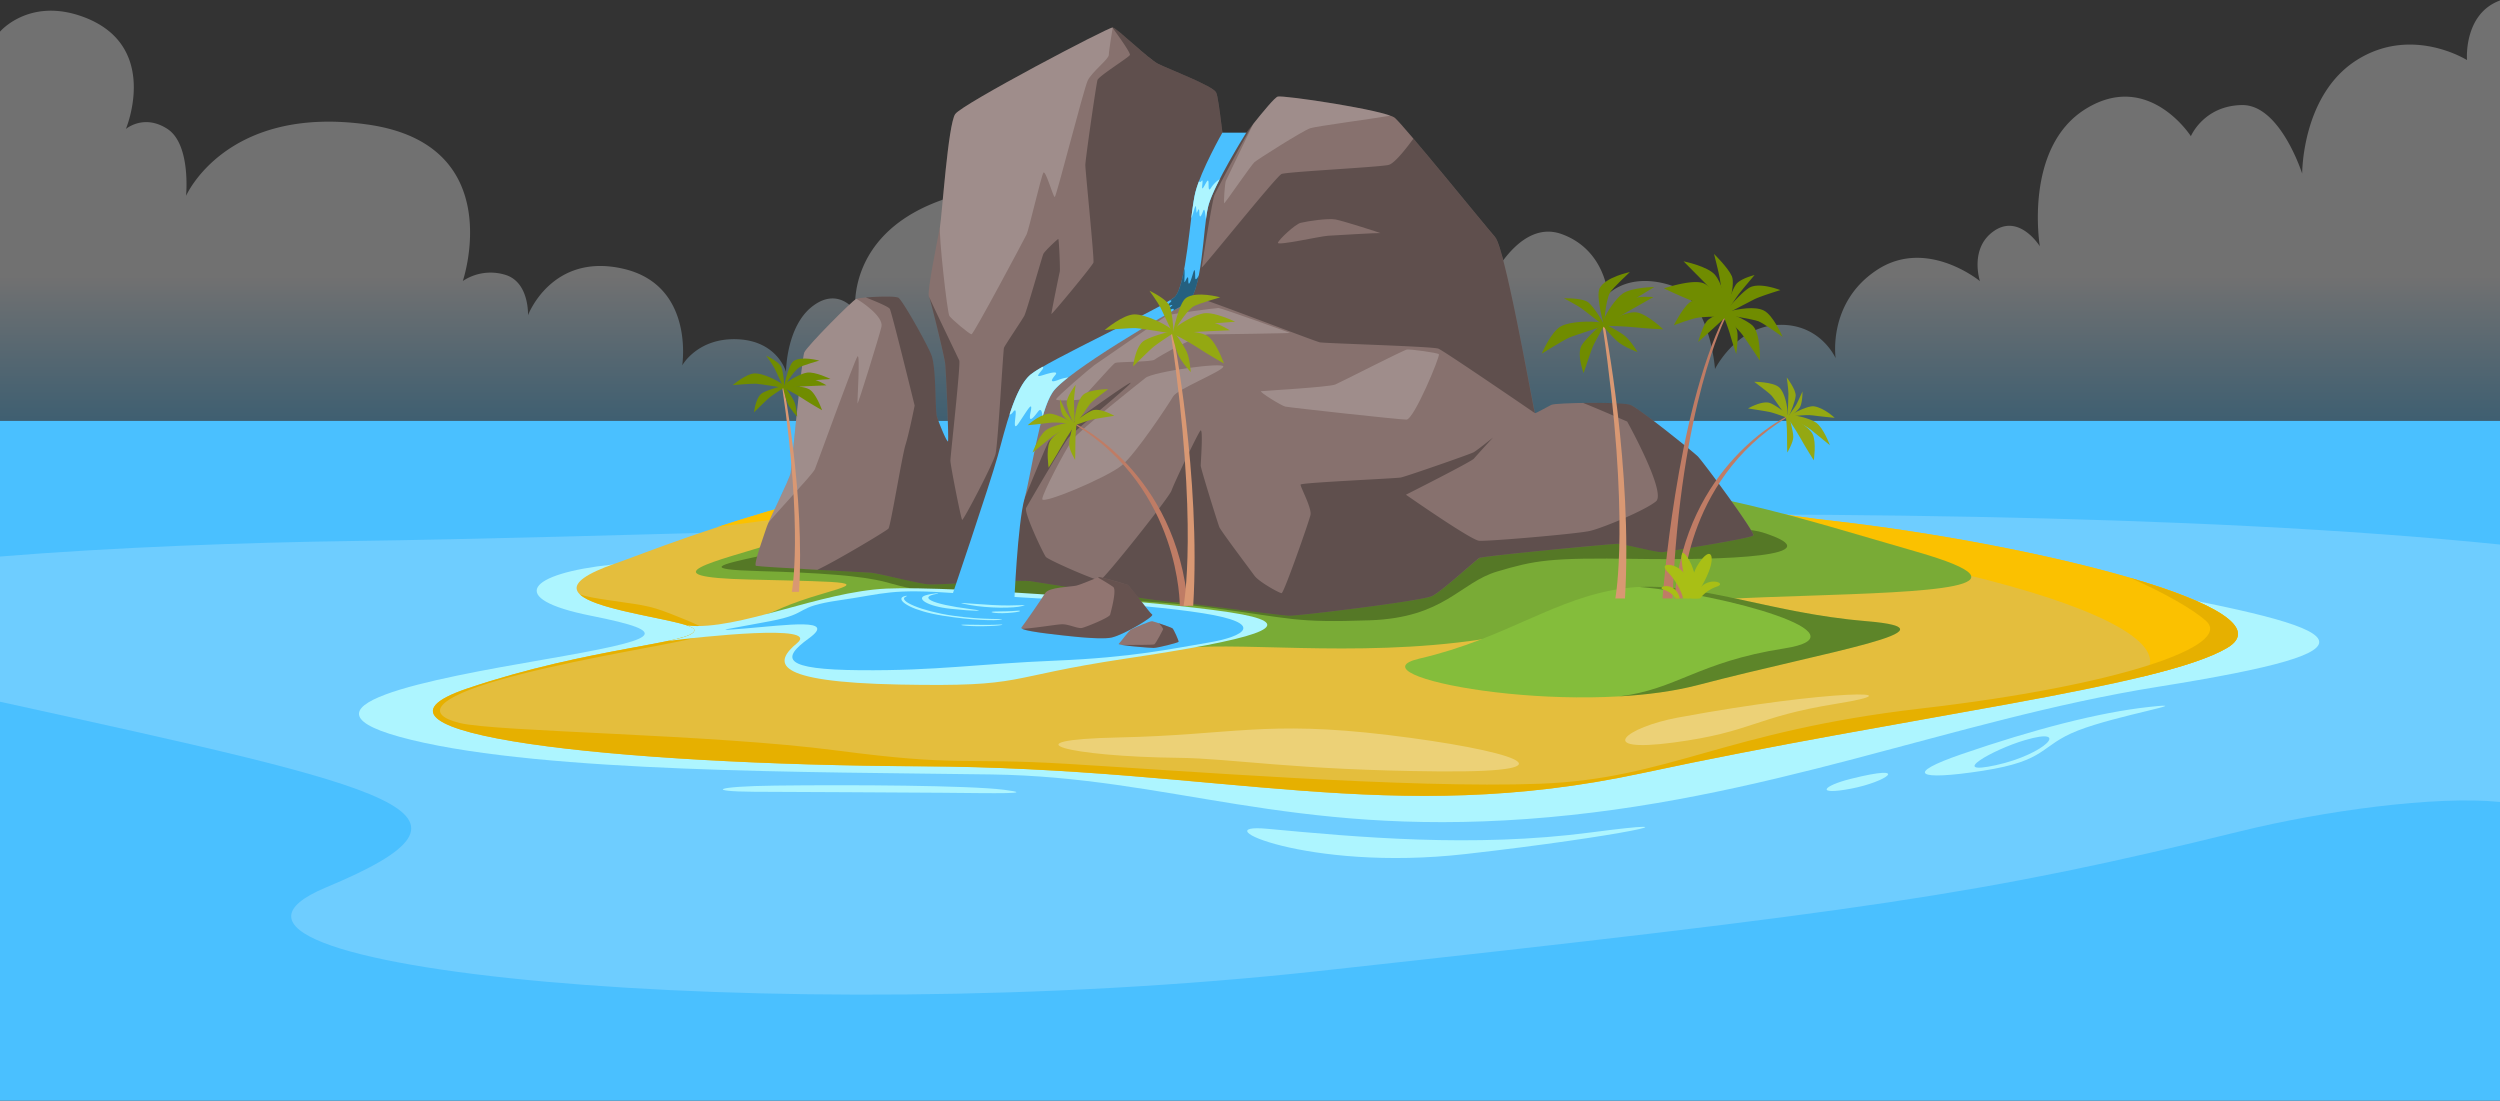 <svg xmlns="http://www.w3.org/2000/svg" width="1440" height="634" fill="none"><rect width="100%" height="100%" fill="#333333" stroke="none"/><path fill="url(#a)" d="M0 18.227S16.497-1.309 46.91 9.343c46.166 16.168 25.597 64.95 25.597 64.95s10.368-8.891 23.973 0c13.605 8.89 10.691 38.525 10.691 38.525s22.844-52.564 104.492-41.1c81.648 11.464 54.916 90.134 54.916 90.134a28.89 28.89 0 0 1 24.301-3.604c14.095 4.123 13.248 23.325 13.248 23.325s13.594-36.275 54.852-26.78c41.259 9.495 33.984 55.673 33.984 55.673s8.767-16.035 31.842-15.062c23.074.973 27.93 18.73 27.93 18.73s.086-26.008 15.183-37.668 24.768 2.683 24.768 2.683-6.007-46.662 54.513-65.496c60.52-18.834 73.532 32.82 73.532 32.82s8.197-20.026 30.689-15.391c22.493 4.635 23.766 33.626 23.766 33.626s30.413-81.33 105.581-72.03c75.168 9.298 76.763 71.149 76.763 71.149s16.837-38.002 41.893-29.031c25.056 8.971 26.715 34.812 26.715 34.812s11.295-12.667 35.049-5.648c23.755 7.019 26.652 48.562 26.652 48.562s12.142-24.442 36.44-25.387c24.3-.944 33.05 19.203 33.05 19.203s-4.86-32.031 23.82-50.865c28.67-18.834 59.29 6.454 59.29 6.454s-6.34-19.104 8.26-28.996c14.6-9.893 26.24 8.919 26.24 8.919s-9.55-57.004 26.57-79.212c36.12-22.208 60.43 15.8 60.43 15.8s7.42-17.602 29.45-17.925c22.03-.322 34.67 39.517 34.67 39.517s-.32-45.343 31.43-65.427c31.75-20.084 63.5 0 63.5 0S1418.83 8.048 1440 .274v242.131H0V18.227Z" opacity=".3"/><path fill="#4AC0FF" d="M1440 242.406H0V634h1440V242.406Z"/><path fill="#fff" d="M1440 313.649c-350.98-35.784-960.48-5.803-1235.86-2.051-62.576.854-138.752 3.618-204.14 8.963v83.635c230.291 50.57 292.101 63.407 187.851 106.931-110.811 46.257 257.858 82.589 571.835 48.188 313.974-34.402 382.914-44.073 530.454-80.436 47.91-11.811 112.71-20.699 149.86-16.953V313.649Z" opacity=".2" style="mix-blend-mode:overlay"/><path fill="#ADF5FF" d="M352.644 325.198c-48.712 5.136-61.574 19.623-12.407 29.435 49.168 9.811 40.124 13.64-27.383 25.334-63.222 10.975-153.982 27.235-75.871 46.208 78.112 18.972 229.381 18.425 334.167 19.905 102.58 1.451 170.847 35.612 308.396 25.657 137.544-9.956 244.254-57.09 363.284-76.12 135.8-21.701 116.65-32.589-16.61-56.818-133.27-24.23-784.618-22.98-873.576-13.601Z"/><path fill="#ADF5FF" d="M446.537 452.505c43.961-.535 111.687-.132 131.686 2.401 19.998 2.534-4.799 1.998-35.332 1.728-30.534-.271-81.378-.403-108.755-.576-27.377-.173-23.011-3.121 12.401-3.553Zm283.428 24.88c51.616 4.802 118.564 11.015 186.118 2.131 67.553-8.885 18.846 2.136-72.179 12.442-91.025 10.307-152.127-18.125-113.939-14.573Zm507.985-70.194c-29.34 3.196-66.78 13.013-108 27.189-33.34 11.464-25.87 15.46 11.99 9.598 37.87-5.861 32.54-14.395 54.94-23.193 22.4-8.798 70.4-16.795 41.07-13.594Zm-88.22 33.522c-28.17 6.196-2.12-8.907 16.63-14.394 27.11-8.01 11.56 8.205-16.63 14.394Zm-83.61 7.883c-16.49 4.123-20.62 9.598 0 5.689 20.62-3.91 35.56-14.574 0-5.689Z"/><path fill="#E4BE3D" d="M354.431 324.571c30.528-10.56 174.775-72.285 367.28-68.203 192.505 4.083 217.596 30.327 334.849 43.76 117.26 13.434 264.78 50.319 226.27 73.039-38.52 22.721-183.92 39.263-336.813 72.118-145.555 31.277-240.658-3.052-415.67-3.921-175.012-.87-338.654-18.587-261.32-44.768 70.762-23.958 130.965-25.951 130.965-33.649s-115.033-14.343-45.561-38.376Z"/><path fill="#FBC100" d="M1056.56 300.105c-117.255-13.41-142.34-39.654-334.851-43.76-132.814-2.815-242.657 25.692-308.033 47.106 122.043-16.566 235.071-26.705 456.007-9.898 247.177 18.805 398.017 66.072 364.037 96.278 22.28-5.401 39.22-10.831 49.1-16.664 38.52-22.72-109.01-59.652-226.26-73.062Z"/><path fill="#E6B000" d="M1227.13 332.862c19.01 8.453 35.77 17.769 43.61 24.863 15.73 14.245-50.31 37.202-164.08 50.353-113.773 13.151-145.067 40.518-219.734 43.362-74.667 2.845-209.503-7.732-272.172-11.464-62.669-3.731-61.056 1.728-133.056-7.727-72-9.454-196.174-10.663-216.973-15.817-20.8-5.153-12.621-14.573 22.757-24.701s82.368-17.849 104.349-22.392c21.98-4.543 17.066-6.668 0-13.595-17.067-6.927-18.133-6.667-39.998-9.863-8.496-1.244-14.262-2.188-17.89-3.581 10.753 10.467 66.055 15.292 66.055 20.67 0 7.699-60.203 9.691-130.965 33.649-77.339 26.182 86.308 43.916 261.314 44.768 175.006.852 270.144 35.198 415.67 3.921 152.893-32.854 298.303-49.374 336.813-72.117 19.38-11.453-8.39-26.51-55.7-40.329Z"/><path fill="#fff" d="M678.872 436.504c30.666.346 66.614 7.111 149.956 7.819 83.341.709 41.385-12.437-29.376-20.97-70.762-8.533-89.447 0-155.123 1.422-65.675 1.423-28.805 11.027 34.543 11.729Zm287.612-23.181c-29.78 5.504-48.799 20.521-2.667 14.395 46.133-6.127 46.133-14.666 94.133-22.393 47.99-7.727-2.14-8.55-91.466 7.998Z" opacity=".3" style="mix-blend-mode:overlay"/><path fill="#79AB36" d="M445.933 312.83c-33.126 10.468-74.961 19.537-14.002 20.994 60.958 1.456 66.067 1.151 42.877 7.871-23.19 6.719-28.161 10.681-32.832 11.89-4.671 1.209 205.056 21.304 247.104 19.127 42.048-2.176 117.631 7.578 192.447-9.748 74.817-17.325 89.689-17.429 158.823-19.784 69.13-2.355 136.56-4.399 63.58-25.392s-115.503-36.154-217.006-45.487c-101.502-9.334-362.09 15.598-440.991 40.529Z"/><path fill="#000" d="M438.093 320.155c-24.135 5.182-34.935 7.865-.801 8.798 34.134.932 59.069 2.648 72.576 6.264 13.507 3.616 15.644 4.607 43.021 6.754 27.378 2.148 96.192 1.664 144.352 8.027 48.159 6.362 48.176 8.78 91.584 7.306 43.407-1.474 51.909-21.73 73.595-28.127 21.687-6.397 29.952-8.061 80.064-7.261 50.112.801 116.266-1.358 72.796-15.223-43.46-13.865-577.187 13.462-577.187 13.462Z" opacity=".3" style="mix-blend-mode:overlay"/><path fill="#ADF5FF" d="M715.446 353.901c-34.128-6.558-166.257-16.617-204.763-14.872-38.505 1.744-85.409 24.333-114.819 21.304 2.592.892 4.129 1.768 4.129 2.66 0 2.344-5.592 4.157-15.321 6.219 19.486-2.488 87.926-9.893 74.505 1.186-13.42 11.078-15.454 22.455 58.919 23.906 74.374 1.451 57.756-4.082 130.822-15.016 73.065-10.934 100.65-18.828 66.528-25.387Z"/><path fill="#4AC0FF" d="M443.957 357.725c-24.992 4.813-36.328 6.057-14.797 4.284 24.267-2.004 53.153-6.167 36.801 5.642-16.353 11.81-14.936 18.034 29.508 18.391 44.444.357 67.26-3.645 112.355-5.51 45.095-1.866 67.127-6.91 87.995-10.364 20.869-3.455 33.984-11.113-3.064-16.969-37.049-5.856-102.799-8.717-141.466-11.487-38.667-2.77-40.671.109-67.732 4.031-27.06 3.921-16.133 7.462-39.6 11.982Z"/><path fill="#4AC0FF" d="M595.375 357.305c-15.304-.196-22.752 5.844-2.488 8.182 20.263 2.337 41.069 3.984 46.264 3.719 5.196-.265-12.205 4.129 7.033 4.929 19.238.8 46.57-4.031 41.236-6.483-5.334-2.453-30.851-7.042-24.895-7.941 5.956-.898 26.202-4.243-.916-7.237-27.118-2.994-58.677 4.928-66.234 4.831Z"/><path fill="#87716E" d="M435.456 325.912c2.713.697 61.108 3.645 65.774 3.933 4.665.288 26.836 6.126 33.252 6.708 6.417.581 51.921-2.914 59.507-1.728 7.586 1.186 73.791 11.666 81.665 11.954 7.874.288 61.839 7.876 67.392 7.876 5.553 0 76.13-8.458 81.959-11.371 5.829-2.914 25.085-20.729 27.13-21.88 2.045-1.152 76.13-8.165 79.626-8.165 3.496 0 23.04 5.245 26.104 4.808 3.065-.438 50.755-7.871 52.065-9.622 1.31-1.75-29.313-42.861-31.939-45.487-2.627-2.626-34.123-27.995-38.938-29.74-4.815-1.744-42.877-1.312-45.504 0-2.626 1.313-8.755 4.808-9.337 4.808-.582 0-16.917-94.469-23.04-101.465-6.123-6.996-52.502-64.293-57.755-68.669-5.254-4.376-63.879-13.117-67.392-12.241-3.514.875-27.568 33.672-29.319 34.11-1.751.437-4.228-32.82-6.267-36.592-2.039-3.771-27.417-13.41-33.252-16.33-5.835-2.919-23.916-20.728-26.254-20.993-2.339-.264-86.642 44.025-90.726 49.87-4.084 5.844-7.586 57.717-8.767 64.712-1.181 6.996-7.586 37.323-6.416 40.237 1.169 2.913 8.749 33.827 9.331 38.491.582 4.664 2.189 43.76 1.728 45.044-.461 1.284-5.253-10.364-6.417-14.135-1.163-3.772-.294-28.283-3.208-35.573-2.915-7.289-16.629-31.49-18.962-32.952-2.333-1.463-21.888-.288-24.192.576-2.304.863-28.581 27.407-30.044 30.902-1.463 3.495-7.269 65.911-7.851 69.406-.582 3.495-12.833 27.995-13.709 30.908-.875 2.914-8.012 22.145-6.244 22.6Z"/><path fill="#000" d="M977.951 262.932c-2.621-2.625-34.122-27.994-38.938-29.739-2.684-.979-15.724-1.273-27.181-1.117 9.337 3.725 25.43 10.738 25.43 10.738s22.666 40.795 16.629 45.92c-6.036 5.124-30.625 15.339-38.05 17.066-7.425 1.727-59.063 6.121-63.873 5.683-4.809-.438-42.151-26.532-42.151-26.532s37.63-18.955 39.168-20.792c1.537-1.837 11.007-12.155 11.007-12.155s-9.043 7.289-11.082 8.453c-2.039 1.163-39.088 13.997-42.002 14.578-2.915.582-57.462 2.92-57.756 4.083-.294 1.163 6.567 13.56 5.691 17.492-.875 3.933-15.316 45.05-16.629 45.05-1.313 0-13.121-6.558-15.644-10.059-2.523-3.501-19.354-25.801-20.229-27.989-.876-2.188-10.72-33.678-10.72-35.428 0-1.751 1.532-22.306-.219-20.118-1.751 2.188-15.315 30.614-16.629 34.547-1.313 3.933-38.937 51.17-41.126 51.608-2.189.438-29.75-11.666-31.208-13.416-1.457-1.75-12.833-25.657-11.376-28.283 1.458-2.625 21.312-36.735 24.503-40.524 3.191-3.788 37.337-31.49 35.586-31.49-1.751 0-45.211 31.197-46.962 33.528-1.751 2.332-19.543 47.526-20.736 47.82-1.192.293 1.152-25.076 1.152-26.245 0-1.169 11.083-51.314 14.585-55.978 3.502-4.664 44.352-25.951 49-27.701 4.648-1.751 40.257-20.118 42.589-20.118 2.333 0 66.5 24.759 69.42 25.369 2.92.61 65.042 2.332 68.325 3.645 3.283 1.313 55.636 37.173 55.636 37.173-.576 0-16.917-94.47-23.04-101.466-4.562-5.182-31.415-38.273-47.013-56.652-4.309 5.914-10.887 14.263-14.239 15.103-5.253 1.313-58.631 3.933-61.695 5.246-3.065 1.312-45.936 54.89-45.936 53.796 0-1.094 6.123-38.924 7.217-41.549 1.094-2.626 20.016-38.123 23.074-41.947-7.286 9.075-14.901 18.967-15.857 19.203-1.728.438-4.228-32.82-6.267-36.591-2.039-3.772-27.417-13.41-33.252-16.33-5.835-2.92-23.916-20.728-26.254-20.993a.576.576 0 0 0-.196 0c3.727 5.09 10.65 14.792 10.114 15.863-.725 1.457-17.936 12.091-18.668 14.435-.731 2.343-6.998 45.775-6.998 48.982 0 3.207 5.247 54.234 4.666 56.128-.582 1.895-24.066 30.177-24.192 29.596-.127-.582 4.521-23.325 4.815-24.344.294-1.02-.438-18.812-.876-18.812-.437 0-7.879 7.002-8.605 8.603-.726 1.6-9.625 33.096-10.944 35.572-1.319 2.476-11.301 17.205-11.739 18.517-.438 1.313-3.502 55.322-4.815 61.034-1.314 5.712-18.594 38.486-19.25 38.048-.657-.437-6.78-31.49-6.78-34.115 0-2.626 5.979-55.616 5.104-57.654-.876-2.038-16.848-34.927-17.499-37.035 1.152 2.919 8.749 33.828 9.331 38.492.582 4.664 2.189 43.76 1.728 45.044-.461 1.284-5.253-10.365-6.417-14.136-1.163-3.771-.293-28.283-3.208-35.572-2.915-7.29-16.629-31.49-18.962-32.953-1.665-1.036-12.096-.742-18.795-.167 5.501 2.148 13.098 5.298 13.824 6.582 1.152 2.044 14.296 55.69 14.296 55.69s-3.208 16.042-5.253 22.554c-2.044 6.512-8.53 46.771-9.843 48.303-1.152 1.364-31.243 19.277-40.971 23.728 14.4.789 28.224 1.503 30.395 1.635 4.672.294 26.836 6.127 33.253 6.708 6.416.582 51.92-2.913 59.506-1.727 7.586 1.186 73.792 11.665 81.665 11.953 7.874.288 61.84 7.877 67.393 7.877 5.552 0 76.129-8.458 81.959-11.372 5.829-2.913 25.084-20.728 27.129-21.88 2.045-1.152 76.13-8.165 79.626-8.165 3.497 0 23.04 5.246 26.105 4.808 3.064-.437 50.753-7.871 52.063-9.621 1.31-1.751-29.283-42.868-31.909-45.488Z" opacity=".3" style="mix-blend-mode:overlay"/><path fill="#4AC0FF" d="M717.864 76.4c-.259.328-18.38 29.48-21.802 41.923-3.421 12.443-2.949 51.867-13.397 56.928-10.449 5.062-68.291 38.889-76.228 50.555-7.938 11.665-12.177 46.138-16.278 61.177-4.101 15.04-5.973 60.763-5.973 60.763h-37.342s23.414-68.979 27.849-85.078c4.436-16.099 9.792-39.2 18.91-46.898 9.119-7.699 75.854-38.498 82.852-44.561 6.999-6.063 8.871-48.061 12.137-60.665 3.265-12.604 15.5-34.144 15.5-34.144h13.772Z"/><path fill="#917571" d="M588.333 361.467c1.411-1.727 11.52-16.243 13.674-19.807s14.866-3.57 18.034-4.359c3.168-.788 12.488-4.951 13.249-4.951.76 0 14.866 3.961 16.254 4.554 1.388.593 12.482 16.047 14.072 17.038 1.59.99-16.255 11.688-23.386 13.272-7.131 1.583-30.919-1.584-36.069-2.177-5.149-.593-16.951-2.182-15.828-3.57Z"/><path fill="#000" d="M588.82 362.227c2.304 1.152 11.1 2.344 15.368 2.839 5.149.576 28.932 3.76 36.069 2.176 7.137-1.583 24.97-12.281 23.386-13.271-1.584-.991-12.672-16.445-14.072-17.038-1.4-.593-15.46-4.555-16.255-4.555a4.468 4.468 0 0 0-.921.271c3.456 1.894 7.373 4.411 8.784 5.407 2.246 1.583-1.319 14.262-1.728 15.978-.409 1.716-13.876 7.134-16.249 7.664-2.373.529-7.667-2.246-11.52-2.114-3.209.081-14.371 2.068-22.862 2.643Z" opacity=".3" style="mix-blend-mode:overlay"/><path fill="#917571" d="M644.39 370.864c.703-.541 5.876-7.733 7.367-8.441 1.492-.708 10.731-4.808 11.912-4.606 1.181.201 10.944 3.541 11.676 4.111.731.57 3.686 7.226 3.525 7.744-.162.519-12.096 3.536-14.366 3.541-2.269.006-21.22-1.508-20.114-2.349Z"/><path fill="#000" d="M646.188 371.48c4.636.807 16.56 1.728 18.316 1.728 2.252 0 14.204-3.023 14.366-3.541.161-.518-2.765-7.169-3.525-7.745-.496-.368-4.747-1.9-8.007-2.988.968.61 2.8 3.098 2.598 3.593-.202.495-4.211 8.268-5.103 8.637-.743.345-14.262.328-18.645.316Z" opacity=".3" style="mix-blend-mode:overlay"/><path fill="#84BD3B" d="M817.699 379.323c50.314-11.672 77.956-35.256 118.08-40.496 40.124-5.239 81.691 14.222 139.111 18.961 57.41 4.739-22.87 17.383-96.631 36.724-73.757 19.341-202.919-5.366-160.56-15.189Z"/><path fill="#000" d="M1074.91 357.788c-53.41-4.405-93.093-21.54-130.683-19.698 49.334 4.146 133.233 27.638 83.323 35.44-49.535 7.721-61.856 23.7-95.073 27.603 16.22-.921 31.985-2.994 45.803-6.621 73.76-19.341 154.05-31.985 96.63-36.724Z" opacity=".3" style="mix-blend-mode:overlay"/><path fill="#fff" d="M463.284 203.01c-1.457 3.501-7.292 65.899-7.874 69.394-.518 3.104-10.2 22.698-13 29.135 1.152-2.602 25.546-27.96 26.945-31.242 1.4-3.282 22.954-63.158 24.584-65.024 1.63-1.865-.23 26.129 0 27.062.231.933 12.367-38.238 13.772-44.094 1.406-5.856-11.52-14.538-14.4-16.122-2.315.864-28.564 27.396-30.027 30.891Zm86.924-137.314c-4.083 5.827-7.585 57.728-8.749 64.724-.864 4.687 4.141 49.668 5.386 51.533 1.244 1.866 11.52 10.578 12.758 10.578 1.238 0 30.528-55.063 31.743-57.579 1.216-2.517 8.404-33.598 9.648-35.469 1.245-1.871 5.599 14.003 6.532 14.003.933 0 16.652-62.22 19.008-67.12 2.356-4.9 12.137-12.362 12.137-14.7 0-2.337 2.269-15.863 2.269-15.863-2.356-.27-86.648 44.048-90.732 49.893Zm80.033 144.707c2.425-1.727 40.729-28.11 42.243-28.79 1.515-.679 27.43-4.197 29.296-4.197 1.866 0 40.959 14.193 41.351 14.349.392.155-39.836.852-46.604.777-6.768-.075-29.877 13.243-31.507 14.619-1.631 1.376-21.007 1.152-22.643 1.866-1.636.714-18.668 20.533-19.837 20.999-1.17.466-14.239 1.151-14.239 0 0-1.152 19.492-17.855 21.94-19.623Zm110.127 23.798c2.759.576 65.393 7.485 69.747 7.485 4.355 0 19.585-36.73 18.674-37.651-.91-.921-16.496-2.948-18.362-2.712-1.867.236-37.809 18.644-41.311 20.153-3.502 1.508-41.311 3.627-42.711 3.863-1.399.236 11.664 8.378 13.963 8.862Zm60.484-167.566c-12.522-4.607-61.632-11.81-64.846-11.01-1.647.41-7.839 7.877-14.118 15.72-4.256 8.89-14.25 29.739-15.793 32.819-.548 1.106-1.475 13.376-.853 12.91.622-.467 15.552-22.088 17.28-23.642 1.728-1.555 27.976-18.201 32.175-19.577 3.456-1.157 34.918-5.315 46.155-7.22Z" opacity=".2" style="mix-blend-mode:overlay"/><path fill="#ADF5FF" d="M609.409 218.908c-5.063 1.865-3.732-.265-1.595-2.845 2.136-2.579-2.581-1.422-7.022 0-4.441 1.422-2.88-.086-.536-3.023.738-.927.813-1.526.323-1.785a54.436 54.436 0 0 0-6.987 4.515c-5.011 4.237-8.882 13.128-12.096 22.956.472.138 1.152-.253 1.959-1.336 4.268-5.602-1.953 14.217 3.456 6.127 5.408-8.09 8.179-13.145 6.67-5.948-1.51 7.197 2.131 2.395 4.441-.622 1.584-2.073 2.499.225 2.304 3.795 1.768-6.213 3.761-11.516 6.071-14.936 1.468-2.16 4.648-5.079 8.916-8.43-2.025.26-4.008.774-5.904 1.532Zm88.215-110.805c-2.137 3.454-1.152-2.879-1.67-3.933-.519-1.054-2.201 3.334-3.197 4.267-.996.932.662-5.804-.576-4.267-.766.927-1.307.852-1.549.184a64.408 64.408 0 0 0-2.016 6.19c-.882 3.409-1.659 8.965-2.471 15.374.622-1.342 1.728-5.724 2.304-6.91.8-1.601.443 4.664 1.048 3.265.605-1.399 1.267-3.069 1.33.196.064 3.264.801 2.735 2.068-.663 1.106-2.976 1.296 1.659 1.728 4.607a63.722 63.722 0 0 1 1.446-8.113c1.066-3.875 3.56-9.374 6.497-15.12a16.467 16.467 0 0 0-4.942 4.923Z"/><path fill="#000" d="M688.441 159.907c-.087-2.845 0-6.754-1.331-2.223-1.33 4.532-2.667 8.176-2.667 3.558 0-4.617-2.223 3.11-2.223.801 0-1.584.288-6.334-.098-7.186-1.457 7.929-3.26 14.262-5.668 16.352a21.817 21.817 0 0 1-2.58 1.791c.789 0 1.319.225.126 1.255-2.304 2.004-3.513 3.288-1.468 2.303 2.044-.984 4.423-1.692.887.824-3.537 2.516-3.796 2.815.869.887 1.942-.807 2.045-.271 1.51.627 3.029-1.687 5.408-2.948 6.865-3.656 3.871-1.871 6.239-8.47 7.863-16.652-1.02 2.021-2.028 3.058-2.085 1.319Z" opacity=".5" style="mix-blend-mode:overlay"/><path fill="#ADF5FF" d="M539.136 342.15c-9.378 1.727-4.315 5.596 20.194 8.729 9.954 1.272 2.201 1.266-11.664-.202-13.68-1.445-20.125-5.977-14.665-7.727 4.199-1.347 10.167-1.543 6.135-.8Z"/><path fill="#ADF5FF" d="M558.49 348.454c10.794 1.987 25.73 1.958 30.332.622 4.603-1.336-2.557.253-17.13-.576-14.573-.829-24.313-2.09-13.202-.046Zm14.997 3.755c3.456-.041 8.536-.075 11.998-.403 3.462-.328 3.07.737-5 1.272-8.069.536-12.268-.806-6.998-.869Zm-51.707-8.551c-5.132 2.257 8.974 8.349 26.933 10.975 17.96 2.625 31.375 1.554 28 2.263-3.376.708-16.704.443-33.69-2.263-16.987-2.706-25.344-7.917-23.616-10.364.817-1.089 4.394-1.497 2.373-.611Zm35.214 16.157c5.086.156 15.062.202 18.622-.063 3.559-.265 2.304.783-9.314.938-11.618.156-16.312-1.082-9.308-.875Z"/><path fill="#fff" d="M659.818 217.664c-1.913 1.537-38.131 30.119-42.129 35.699-3.997 5.579-17.337 30.925-17.337 34.121 0 3.196 37.526-12.529 45.832-19.456 8.306-6.927 27.032-35.365 29.531-39.672 2.5-4.307 27.838-14.199 28.904-17.118 1.066-2.919-40.257 2.769-44.801 6.426Z" opacity=".2" style="mix-blend-mode:overlay"/><path fill="#87716E" d="M749.15 128.365c-3.156.789-12.534 9.598-13.064 11.464-.529 1.865 24.267-3.737 28.8-4.031 4.534-.293 29.065-1.727 30.131-1.543 1.066.184-21.502-7.105-25.816-7.848-4.315-.743-15.794.898-20.051 1.958Z"/><path fill="#D99873" d="M451.528 223.123s12.096 62.127 8.727 117.783h-4.165s6.63-34.547-5.524-117.783h.962Z"/><path fill="#708C00" d="M451.711 222.455s11.048-4.158 14.74-4.198c3.692-.04 9.596 3.691 9.596 3.691s-7.01.288-11.393.507c-4.384.218-12.943.748-12.943.748v-.748Z"/><path fill="#708C00" d="M471.895 207.714s-9.885 2.81-11.641 3.99c-3.716 2.499-8.848 11.683-8.848 11.683s2.552-13.168 5.726-15.396c4.469-3.138 14.763-.277 14.763-.277Z"/><path fill="#708C00" d="M451.407 223.387c.211-.263.32-.595.305-.933-.034-2.303-.576-8.216-1.653-10.997-1.198-3.069-8.692-6.576-8.692-6.576s3.514 4.912 4.718 7.186c.933 1.762 5.322 11.32 5.322 11.32Z"/><path fill="#708C00" d="M478.346 218.28s-8.79-4.312-13.473-3.65c-3.381.483-9.55 3.834-12.044 6.057-.962.858-1.423 2.723-1.423 2.723 0-.282 10.144-3.898 14.003-4.157 4.032-.293 12.937-.973 12.937-.973Z"/><path fill="#708C00" d="M473.517 236.285s-3.064-8.689-6.71-11.568c-3.047-2.406-11.641-2.539-14.4-2.245-.576.057-.973.915-.973.915a124.512 124.512 0 0 1 11.053 6.242c4.856 3.19 11.03 6.656 11.03 6.656Z"/><path fill="#708C00" d="M422.02 221.833s7.908-6.754 12.902-6.754c4.643 0 12.488 3.829 15.817 6.281 1.486 1.1.668 2.027.668 2.027s-13.311-2.228-15.944-2.366c-2.632-.138-13.443.812-13.443.812Z"/><path fill="#708C00" d="M434.305 237.523s5.639-5.585 8.15-7.877c2.033-1.86 8.957-6.259 8.957-6.259a1.85 1.85 0 0 0-1.728-.708c-2.742.576-8.122 2.252-10.604 3.749-3.819 2.291-4.775 11.095-4.775 11.095Z"/><path fill="#708C00" d="M451.986 222.645s4.084 5.602 5.437 8.573c1.354 2.971 1.757 8.781 1.757 8.781s-4.032-4.255-5.541-7.768c-1.509-3.512-2.69-9.264-2.69-9.264l1.037-.322Z"/><path fill="#BF7C65" d="M969.202 344.706s-.576-66.792 59.958-104.218l-.22-.478s-57.97 27.891-64.456 104.696h4.718Z"/><path fill="#94A812" d="M1056.77 240.672s-9.95-.973-12.24-1.359c-4.81-.811-15.66.973-15.66.973s11.8-6.874 15.99-6.253c5.89.876 11.91 6.639 11.91 6.639Z"/><path fill="#94A812" d="M1029.64 240.356c.34-.15.61-.416.77-.749 1.11-2.251 3.56-8.251 3.89-11.515.36-3.57-5.15-10.71-5.15-10.71s.95 6.512.99 9.322c.02 2.194-.5 13.652-.5 13.652Z"/><path fill="#94A812" d="M1054.03 256.46s-3.71-10.013-7.92-13.001c-3.03-2.159-10.42-4.14-14.07-4.255-1.41-.046-3.17 1.082-3.17 1.082.21-.218 10.94 4.538 14.2 7.232 3.37 2.793 10.96 8.942 10.96 8.942Z"/><path fill="#94A812" d="M1044.74 265.126s1.57-10.018-.58-14.872c-1.81-4.031-10.52-9.213-13.52-10.537-.58-.265-1.5.299-1.5.299s4.66 6.484 7.92 12.357c3.27 5.873 7.68 12.753 7.68 12.753Z"/><path fill="#94A812" d="M1010.43 219.91s11.02 0 14.46 3.287c3.2 3.035 4.79 11.015 4.82 15.547 0 2.038-.47 1.871-.47 1.871s-7.12-10.871-8.81-12.725c-1.69-1.854-10-7.98-10-7.98Z"/><path fill="#94A812" d="M1006.89 235.26s8.56 1.295 12.21 2.004c2.95.575 11.31 3.765 11.31 3.765.1-.342.1-.703.01-1.048a1.933 1.933 0 0 0-.51-.915c-2.3-2.033-7.26-5.637-10.18-6.841-4.5-1.854-12.84 3.035-12.84 3.035Z"/><path fill="#94A812" d="M1038.23 225.466s-2.36 5.343-3.55 7.554c-.96 1.785-4.61 6.581-4.61 6.581a.96.96 0 0 0 1.01.035c1.59-.777 3.98-2.937 5.27-4.462 1.97-2.35 1.88-9.708 1.88-9.708Z"/><path fill="#94A812" d="M1030.33 239.463s2.6 8.539 2.61 12.219c0 3.184-3.46 8.97-3.46 8.97s-.22-6.661-.17-10.364c.06-3.858-.63-10.456-.63-10.456l1.65-.369Z"/><path fill="#BF7C65" d="M993.976 182.846s-26.035 50.387-30.603 161.86h-5.76s7.765-106.026 35.47-162.304l.893.444Z"/><path fill="#708C00" d="M987.266 146.266s2.759 10.595 3.352 14.211c1.152 6.863 3.151 21.908 3.151 21.908s6.209-17.734 3.784-23.285c-2.149-4.894-10.287-12.834-10.287-12.834Z"/><path fill="#708C00" d="M993.423 181.308a1.152 1.152 0 0 1 0-1.572c2.656-3.184 9.707-11.187 13.977-13.882 5.76-3.645 18.09 1.25 18.09 1.25s-11.37 3.454-15.14 5.36c-2.92 1.48-16.927 8.844-16.927 8.844Z"/><path fill="#708C00" d="M969.727 150.521s13.824 2.775 18.172 7.842c3.122 3.657 6.279 13.324 6.665 18.287.149 1.912-1.273 4.607-1.273 4.607.282-.34-6.86-13.946-10.725-17.769-4.009-3.985-12.839-12.967-12.839-12.967Z"/><path fill="#708C00" d="M958.422 166.113s15.056-5.101 22.009-3.23c5.8 1.566 12.378 13.071 14.02 17.165.328.811-.617 2.303-.617 2.303a158.162 158.162 0 0 0-17.401-8.338c-8.329-3.23-18.011-7.9-18.011-7.9Z"/><path fill="#708C00" d="M964.133 187.389s6.37-12.869 10.69-14.021c4.758-1.243 16.82 4.192 19.734 6.789.576.518.576 2.303.576 2.303s-9.216-.374-16.37.42c-4.562.484-14.63 4.509-14.63 4.509Z"/><path fill="#708C00" d="M1026.8 194.016s-5.37-12.437-10.85-15.166c-5.08-2.534-14.01-1.019-20.882.656-2.984.732-2.028 1.613-2.028 1.613s16.83 2.763 19.84 3.932c3.02 1.169 13.92 8.965 13.92 8.965Z"/><path fill="#708C00" d="M1013.7 207.703s-6.79-10.365-9.86-14.614c-2.48-3.455-11.34-11.706-11.34-11.706s1.152-1.646 2.586-1.215c3.773 1.152 11.034 4.417 14.244 7.221 4.92 4.318 4.37 20.314 4.37 20.314Z"/><path fill="#708C00" d="M1010.63 158.433s-6.21 7.301-8.79 10.565c-2.081 2.649-7.536 11.188-7.536 11.188s-.576-.374-.368-1.445c.535-2.879 4.032-12.126 5.979-14.873 2.445-3.449 10.715-5.435 10.715-5.435Zm-16.282 22.254s4.919 5.4 6.132 9.512c1.05 3.558-.42 13.749-.42 13.749s-2.405-7.226-3.563-11.441a113.821 113.821 0 0 0-4.032-11.037l1.883-.783Z"/><path fill="#708C00" d="M993.022 180.03s-7.315 1.929-9.878 4.946c-2.563 3.017-5.011 12.006-5.011 12.006s6.221-5.436 9.216-8.303c3.116-2.954 7.413-6.685 7.413-6.685l-1.74-1.964Z"/><path fill="#D99873" d="M924.337 187.562s16.128 82.913 11.647 157.144h-5.553s8.842-46.063-7.372-157.144h1.278Z"/><path fill="#708C00" d="M923.75 186.445s10.621-11.625 14.976-13.917 13.64-1.417 13.64-1.417-8.156 4.607-13.248 7.486c-5.092 2.879-14.93 8.717-14.93 8.717l-.438-.869Z"/><path fill="#708C00" d="M938.816 156.705s-10.051 9.316-11.422 11.792c-2.88 5.217-3.456 19.243-3.456 19.243s-4.948-17.199-2.523-21.77c3.427-6.421 17.401-9.265 17.401-9.265Z"/><path fill="#708C00" d="M923.95 187.763a1.89 1.89 0 0 0-.202-1.295c-1.44-2.712-5.644-9.426-8.64-12.092-3.289-2.919-14.319-2.55-14.319-2.55s7.148 3.708 9.959 5.683c2.212 1.525 13.202 10.254 13.202 10.254Z"/><path fill="#708C00" d="M952.865 165.308s-13.058.195-18.224 3.817c-3.721 2.62-9.026 10.336-10.651 14.493-.622 1.6-.04 4.099-.04 4.099-.167-.334 9.7-10.773 14.129-13.416 4.597-2.723 14.786-8.993 14.786-8.993Z"/><path fill="#708C00" d="M958.05 189.692s-8.905-8.476-14.976-9.696c-5.075-1.014-15.368 4.03-18.513 6.069-.622.403-.576 1.675-.576 1.675 5.65-.043 11.298.199 16.923.726 7.707.835 17.142 1.226 17.142 1.226Z"/><path fill="#708C00" d="M888.07 203.684s5.311-12.823 11.244-15.846c5.518-2.81 17.17-3.006 22.614-2.102 2.43.403 2.021 2.004 2.021 2.004s-17.176 5.407-20.39 6.84c-3.214 1.434-15.489 9.104-15.489 9.104Z"/><path fill="#708C00" d="M912.169 214.9s3.324-10.048 4.919-14.303c1.296-3.454 6.86-12.857 6.86-12.857a2.462 2.462 0 0 0-1.262-.234 2.463 2.463 0 0 0-1.209.43c-2.914 2.337-8.288 7.594-10.368 10.876-3.127 5.073 1.06 16.088 1.06 16.088Z"/><path fill="#708C00" d="M924.193 186.508s8.248 4.186 11.658 6.909c3.41 2.724 7.408 9.374 7.408 9.374s-7.396-2.608-11.296-5.884c-3.899-3.277-8.807-9.386-8.807-9.386l1.037-1.013Z"/><path fill="#A9BF15" d="M979.304 344.706s3.001-4.606 9.792-6.909c6.791-2.304-9.401-7.434-12.787 6.909h2.995Zm-13.929 0a14.401 14.401 0 0 0-7.131-5.044c-4.942-1.687 6.855-5.447 9.326 5.044h-2.195Z"/><path fill="#A9BF15" d="M984.32 329.137c-3.611 9.212-5.789 9.097-6.036 15.546h-3.854s-2.379-10.635 4.101-20.239c6.901-10.203 9.349-4.439 5.789 4.693Z"/><path fill="#A9BF15" d="M976.32 344.706s2.817-12.782-4.32-23.607c-7.136-10.825-1.065 14.262 0 23.607h4.32Z"/><path fill="#A9BF15" d="M960.6 329.465c-4.994-5.136 2.108-5.234 7.131-1.583 6.462 4.698 4.763 16.824 4.763 16.824h-2.88a39.155 39.155 0 0 0-9.014-15.241Z"/><path fill="#BF7C65" d="M679.549 348.984s.576-66.791-59.967-104.218l.23-.477s57.969 27.868 64.478 104.695h-4.741Z"/><path fill="#94A812" d="M591.977 244.928s9.953-.968 12.234-1.353c4.815-.818 15.667.967 15.667.967s-11.808-6.875-15.99-6.253c-5.892.875-11.911 6.639-11.911 6.639Z"/><path fill="#94A812" d="M619.101 244.611a1.492 1.492 0 0 1-.76-.749c-1.112-2.251-3.56-8.251-3.894-11.516-.363-3.569 5.149-10.709 5.149-10.709s-.956 6.512-.985 9.322c-.028 2.199.49 13.652.49 13.652Z"/><path fill="#94A812" d="M594.719 260.716s3.703-10.013 7.908-13.002c3.036-2.159 10.432-4.139 14.078-4.255 1.405-.046 3.173 1.083 3.173 1.083-.213-.219-10.944 4.537-14.198 7.232a2565.81 2565.81 0 0 1-10.961 8.942Z"/><path fill="#94A812" d="M604.012 269.381s-1.572-10.019.576-14.872c1.809-4.031 10.524-9.213 13.53-10.537.576-.265 1.486.299 1.486.299s-4.654 6.483-7.92 12.356c-3.266 5.874-7.672 12.754-7.672 12.754Z"/><path fill="#94A812" d="M638.321 224.165s-11.03 0-14.469 3.287c-3.196 3.035-4.792 11.015-4.821 15.547 0 2.044.478 1.871.478 1.871s7.114-10.865 8.802-12.725c1.687-1.86 10.01-7.98 10.01-7.98Z"/><path fill="#94A812" d="M641.853 239.515s-8.559 1.296-12.206 2.004c-2.954.576-11.306 3.766-11.306 3.766a2.007 2.007 0 0 1 .495-1.964c2.304-2.032 7.258-5.637 10.184-6.84 4.498-1.854 12.833 3.034 12.833 3.034Z"/><path fill="#94A812" d="M610.52 229.721s2.356 5.349 3.548 7.554c.962 1.785 4.608 6.581 4.608 6.581a.966.966 0 0 1-1.013.035c-1.59-.777-3.975-2.931-5.271-4.462-1.964-2.35-1.872-9.708-1.872-9.708Z"/><path fill="#94A812" d="M618.418 243.718s-2.598 8.539-2.609 12.218c0 3.185 3.456 8.971 3.456 8.971s.23-6.662.172-10.364c-.057-3.858.634-10.456.634-10.456l-1.653-.369Z"/><path fill="#D99873" d="M675.648 191.794s16.128 82.914 11.647 157.144h-5.553s8.842-46.063-7.367-157.144h1.273Z"/><path fill="#94A812" d="M675.92 190.924s14.739-5.545 19.664-5.602c4.925-.058 12.799 4.923 12.799 4.923s-9.348.391-15.201.679c-5.852.288-17.28.996-17.28.996l.018-.996Z"/><path fill="#94A812" d="M702.848 171.255s-13.184 3.749-15.552 5.326c-4.953 3.334-11.808 15.587-11.808 15.587s3.41-17.567 7.644-20.538c5.979-4.186 19.716-.375 19.716-.375Z"/><path fill="#94A812" d="M675.503 192.168c.284-.351.431-.793.415-1.244-.052-3.069-.749-10.94-2.206-14.671-1.601-4.094-11.595-8.769-11.595-8.769s4.683 6.547 6.296 9.581c1.244 2.355 7.09 15.103 7.09 15.103Z"/><path fill="#94A812" d="M711.446 185.322s-11.721-5.758-17.971-4.866c-4.504.639-12.735 5.113-16.064 8.061-1.285 1.152-1.907 3.634-1.907 3.634 0-.375 13.542-5.183 18.691-5.545 5.34-.34 17.251-1.284 17.251-1.284Z"/><path fill="#94A812" d="M705.022 209.378s-4.084-11.59-8.951-15.437c-4.032-3.207-15.552-3.38-19.25-2.994-.737.081-1.301 1.221-1.301 1.221a167.762 167.762 0 0 1 14.751 8.326c6.503 4.261 14.751 8.884 14.751 8.884Z"/><path fill="#94A812" d="M636.301 190.095s10.552-9.011 17.211-9.011c6.192 0 16.663 5.107 21.104 8.383 1.988 1.463.887 2.701.887 2.701s-17.752-2.971-21.266-3.15c-3.513-.178-17.936 1.077-17.936 1.077Z"/><path fill="#94A812" d="M652.684 211.031s7.522-7.451 10.874-10.514c2.719-2.476 11.947-8.349 11.947-8.349a2.435 2.435 0 0 0-2.304-.944c-3.658.76-10.829 3.005-14.147 4.997-5.086 3.058-6.37 14.81-6.37 14.81Z"/><path fill="#94A812" d="M676.281 191.178s5.455 7.485 7.257 11.441c1.803 3.955 2.345 11.717 2.345 11.717s-5.409-5.677-7.39-10.364c-1.982-4.687-3.595-12.362-3.595-12.362l1.383-.432Z"/><defs><linearGradient id="a" x1="720" x2="720" y1="261.32" y2="160.137" gradientUnits="userSpaceOnUse"><stop stop-color="#33B7FF"/><stop offset="1" stop-color="#fff"/></linearGradient></defs></svg>